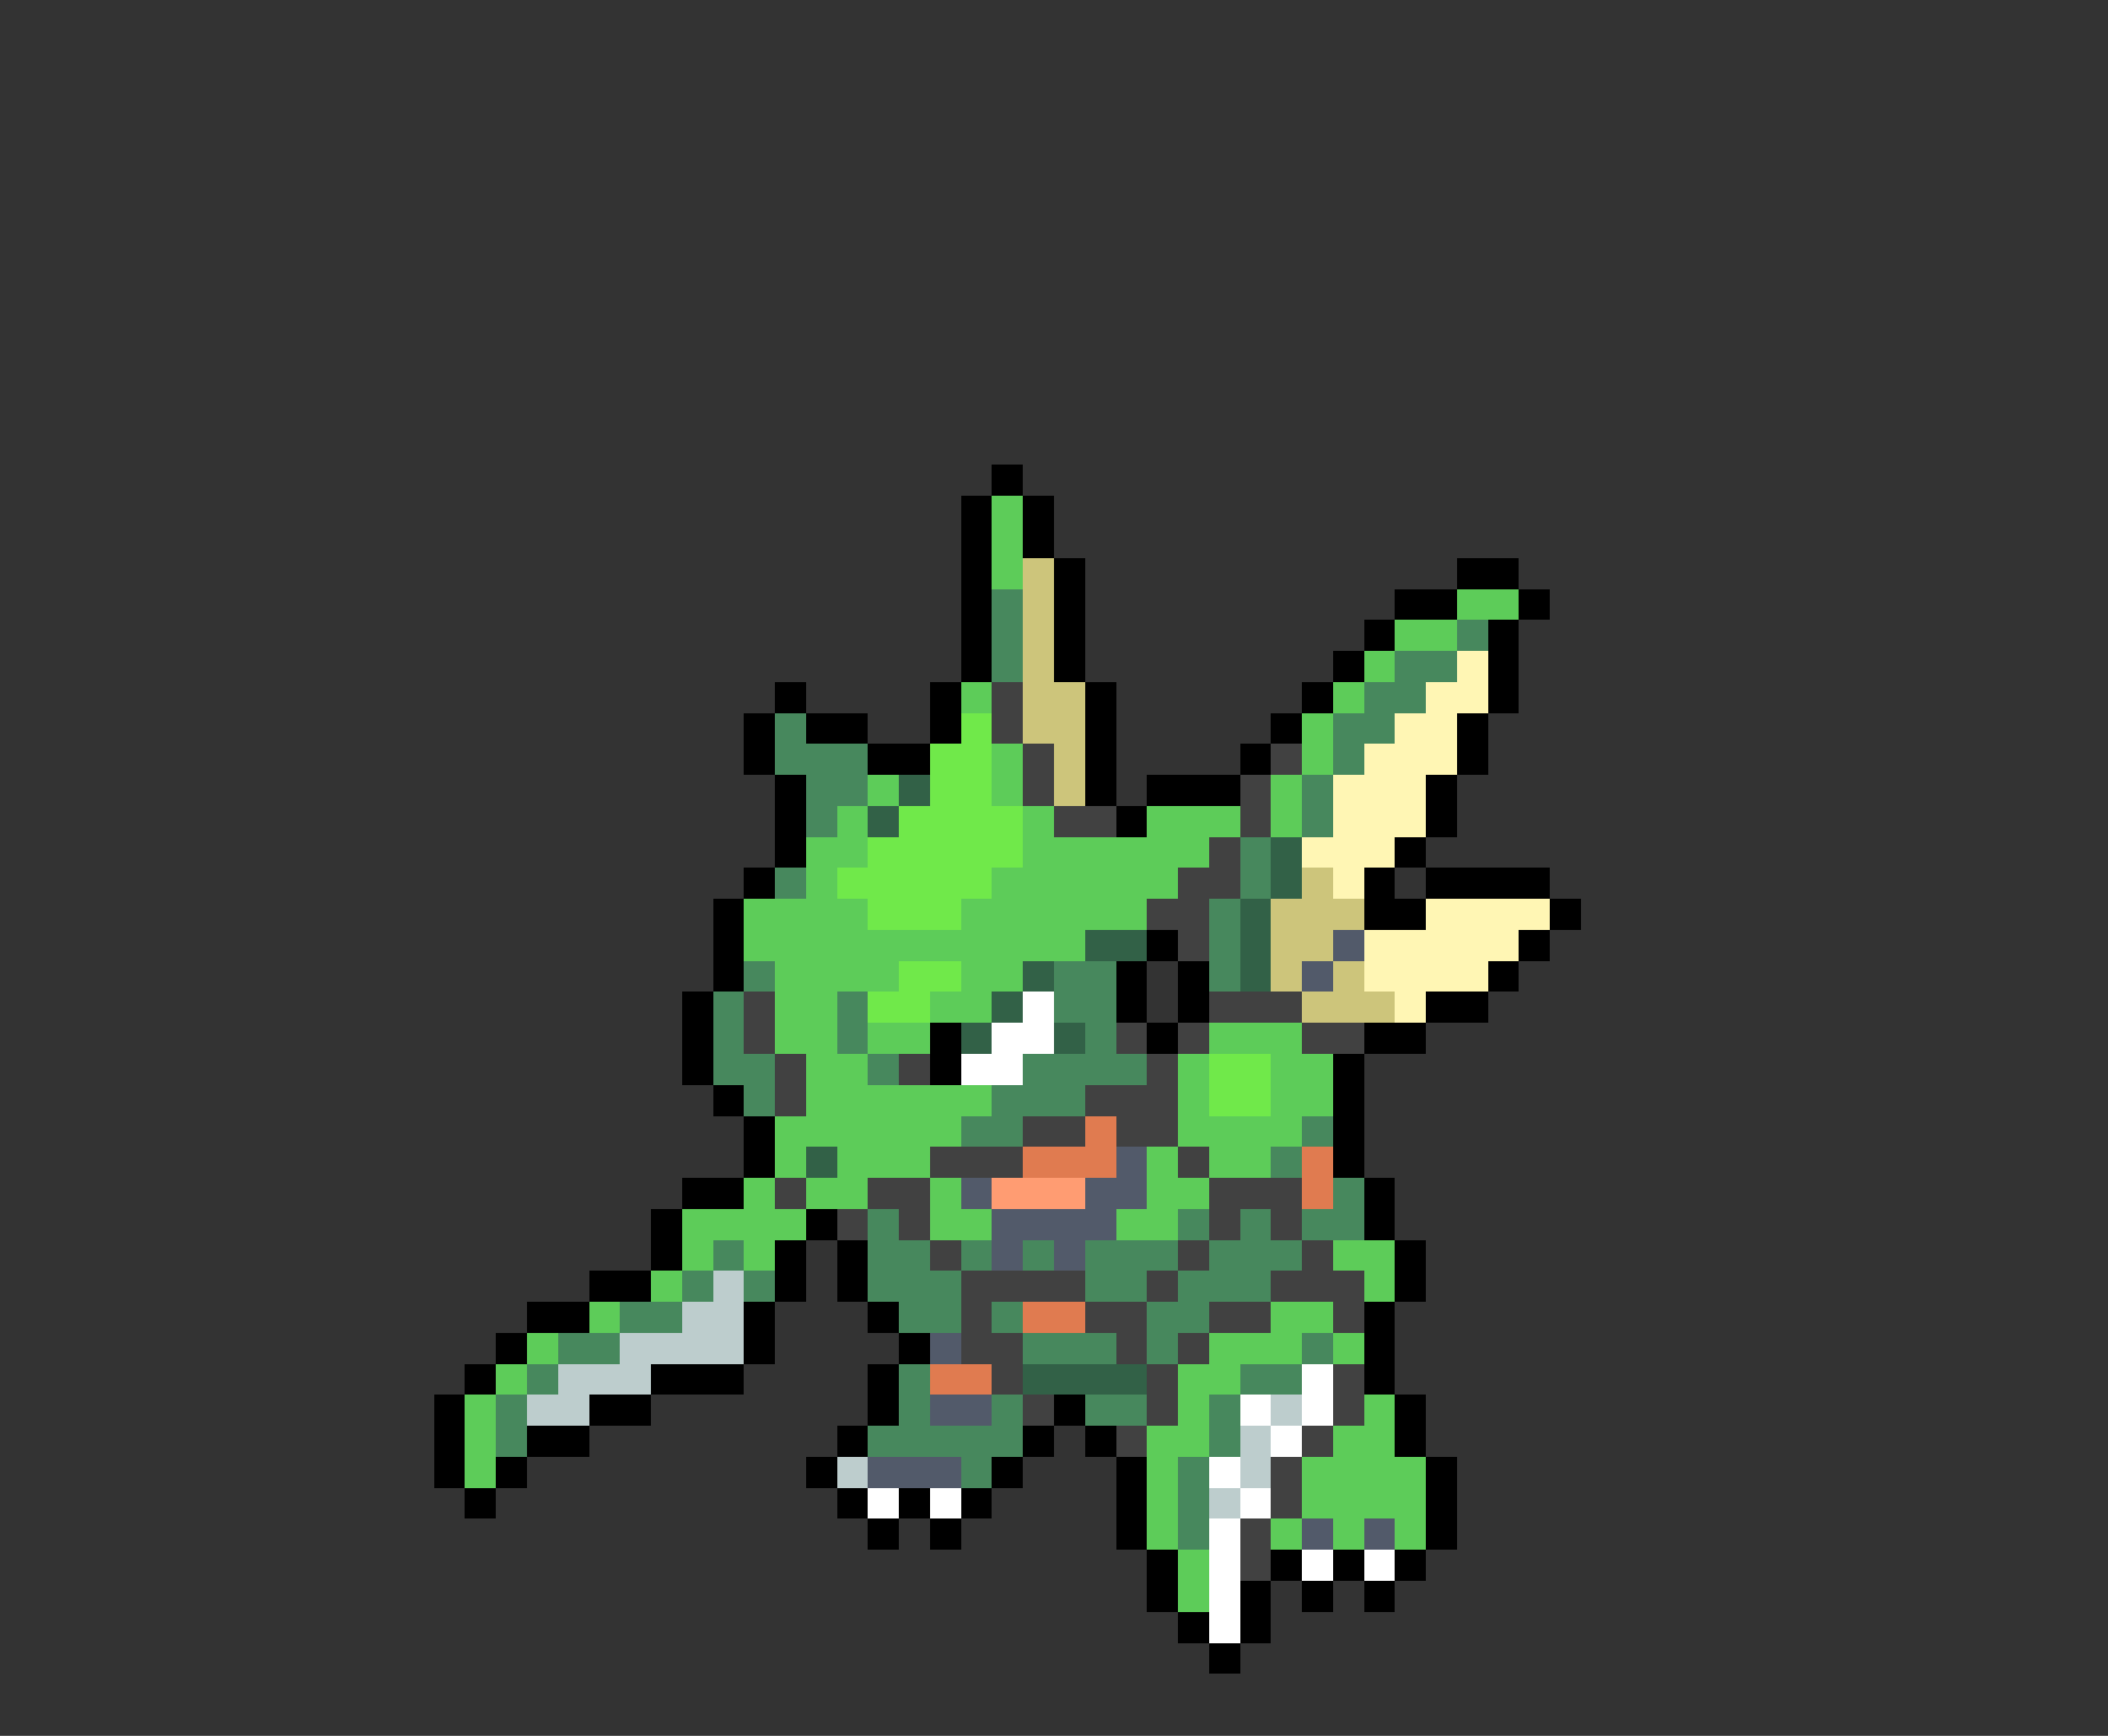 <svg xmlns="http://www.w3.org/2000/svg" viewBox="0 -0.5 68 56" shape-rendering="crispEdges">
<rect x="0" y="-0.5" width="68" height="56" fill="#333333" stroke="none"/>
<path stroke="#000000" d="M32 15h1M31 16h1M33 16h1M31 17h1M33 17h1M31 18h1M34 18h1M47 18h2M31 19h1M34 19h1M45 19h2M49 19h1M31 20h1M34 20h1M44 20h1M48 20h1M31 21h1M34 21h1M43 21h1M48 21h1M25 22h1M30 22h1M35 22h1M42 22h1M48 22h1M24 23h1M26 23h2M30 23h1M35 23h1M41 23h1M47 23h1M24 24h1M28 24h2M35 24h1M40 24h1M47 24h1M25 25h1M35 25h1M37 25h3M46 25h1M25 26h1M36 26h1M46 26h1M25 27h1M45 27h1M24 28h1M44 28h1M46 28h4M23 29h1M44 29h2M50 29h1M23 30h1M37 30h1M49 30h1M23 31h1M36 31h1M38 31h1M48 31h1M22 32h1M36 32h1M38 32h1M46 32h2M22 33h1M30 33h1M37 33h1M44 33h2M22 34h1M30 34h1M43 34h1M23 35h1M43 35h1M24 36h1M43 36h1M24 37h1M43 37h1M22 38h2M44 38h1M21 39h1M26 39h1M44 39h1M21 40h1M25 40h1M27 40h1M45 40h1M19 41h2M25 41h1M27 41h1M45 41h1M17 42h2M24 42h1M28 42h1M44 42h1M16 43h1M24 43h1M29 43h1M44 43h1M15 44h1M21 44h3M28 44h1M44 44h1M14 45h1M19 45h2M28 45h1M34 45h1M45 45h1M14 46h1M17 46h2M27 46h1M33 46h1M35 46h1M45 46h1M14 47h1M16 47h1M26 47h1M32 47h1M36 47h1M46 47h1M15 48h1M27 48h1M29 48h1M31 48h1M36 48h1M46 48h1M28 49h1M30 49h1M36 49h1M46 49h1M37 50h1M41 50h1M43 50h1M45 50h1M37 51h1M40 51h1M42 51h1M44 51h1M38 52h1M40 52h1M39 53h1" />
<path stroke="#5dcc59" d="M32 16h1M32 17h1M32 18h1M47 19h2M45 20h2M44 21h1M31 22h1M43 22h1M42 23h1M32 24h1M42 24h1M28 25h1M32 25h1M41 25h1M27 26h1M33 26h1M37 26h3M41 26h1M26 27h2M33 27h6M26 28h1M32 28h6M24 29h4M31 29h6M24 30h11M25 31h4M31 31h2M25 32h2M30 32h2M25 33h2M28 33h2M39 33h3M26 34h2M38 34h1M41 34h2M26 35h6M38 35h1M41 35h2M25 36h6M38 36h4M25 37h1M27 37h3M37 37h1M39 37h2M24 38h1M26 38h2M30 38h1M37 38h2M22 39h4M30 39h2M36 39h2M22 40h1M24 40h1M43 40h2M21 41h1M44 41h1M19 42h1M41 42h2M17 43h1M39 43h3M43 43h1M16 44h1M38 44h2M15 45h1M38 45h1M44 45h1M15 46h1M37 46h2M43 46h2M15 47h1M37 47h1M42 47h4M37 48h1M42 48h4M37 49h1M41 49h1M43 49h1M45 49h1M38 50h1M38 51h1" />
<path stroke="#cdc57b" d="M33 18h1M33 19h1M33 20h1M33 21h1M33 22h2M33 23h2M34 24h1M34 25h1M42 28h1M41 29h3M41 30h2M41 31h1M43 31h1M42 32h3" />
<path stroke="#47885d" d="M32 19h1M32 20h1M47 20h1M32 21h1M45 21h2M44 22h2M25 23h1M43 23h2M25 24h3M43 24h1M26 25h2M42 25h1M26 26h1M42 26h1M40 27h1M25 28h1M40 28h1M39 29h1M39 30h1M24 31h1M34 31h2M39 31h1M23 32h1M27 32h1M34 32h2M23 33h1M27 33h1M35 33h1M23 34h2M28 34h1M33 34h4M24 35h1M32 35h3M31 36h2M42 36h1M41 37h1M43 38h1M28 39h1M38 39h1M40 39h1M42 39h2M23 40h1M28 40h2M31 40h1M33 40h1M35 40h3M39 40h3M22 41h1M24 41h1M28 41h3M35 41h2M38 41h3M20 42h2M29 42h2M32 42h1M37 42h2M18 43h2M33 43h3M37 43h1M42 43h1M17 44h1M29 44h1M40 44h2M16 45h1M29 45h1M32 45h1M35 45h2M39 45h1M16 46h1M28 46h5M39 46h1M31 47h1M38 47h1M38 48h1M38 49h1" />
<path stroke="#fff6b4" d="M47 21h1M46 22h2M45 23h2M44 24h3M43 25h3M43 26h3M42 27h3M43 28h1M46 29h4M44 30h5M44 31h4M45 32h1" />
<path stroke="#414141" d="M32 22h1M32 23h1M33 24h1M41 24h1M33 25h1M40 25h1M34 26h2M40 26h1M39 27h1M38 28h2M37 29h2M38 30h1M24 32h1M39 32h3M24 33h1M36 33h1M38 33h1M42 33h2M25 34h1M29 34h1M37 34h1M25 35h1M35 35h3M33 36h2M36 36h2M30 37h3M38 37h1M25 38h1M28 38h2M39 38h3M27 39h1M29 39h1M39 39h1M41 39h1M30 40h1M38 40h1M42 40h1M31 41h4M37 41h1M41 41h3M31 42h1M35 42h2M39 42h2M43 42h1M31 43h2M36 43h1M38 43h1M32 44h1M37 44h1M43 44h1M33 45h1M37 45h1M43 45h1M36 46h1M42 46h1M41 47h1M41 48h1M40 49h1M40 50h1" />
<path stroke="#70e94a" d="M31 23h1M30 24h2M30 25h2M29 26h4M28 27h5M27 28h5M28 29h3M29 31h2M28 32h2M39 34h2M39 35h2" />
<path stroke="#326147" d="M29 25h1M28 26h1M41 27h1M41 28h1M40 29h1M35 30h2M40 30h1M33 31h1M40 31h1M32 32h1M31 33h1M34 33h1M26 37h1M33 44h4" />
<path stroke="#525a6a" d="M43 30h1M42 31h1M36 37h1M31 38h1M35 38h2M32 39h4M32 40h1M34 40h1M30 43h1M30 45h2M28 47h3M42 49h1M44 49h1" />
<path stroke="#ffffff" d="M33 32h1M32 33h2M31 34h2M42 44h1M40 45h1M42 45h1M41 46h1M39 47h1M28 48h1M30 48h1M40 48h1M39 49h1M39 50h1M42 50h1M44 50h1M39 51h1M39 52h1" />
<path stroke="#e07b50" d="M35 36h1M33 37h3M42 37h1M42 38h1M33 42h2M30 44h2" />
<path stroke="#ff9c72" d="M32 38h3" />
<path stroke="#bdcdcd" d="M23 41h1M22 42h2M20 43h4M18 44h3M17 45h2M41 45h1M40 46h1M27 47h1M40 47h1M39 48h1" />
</svg>